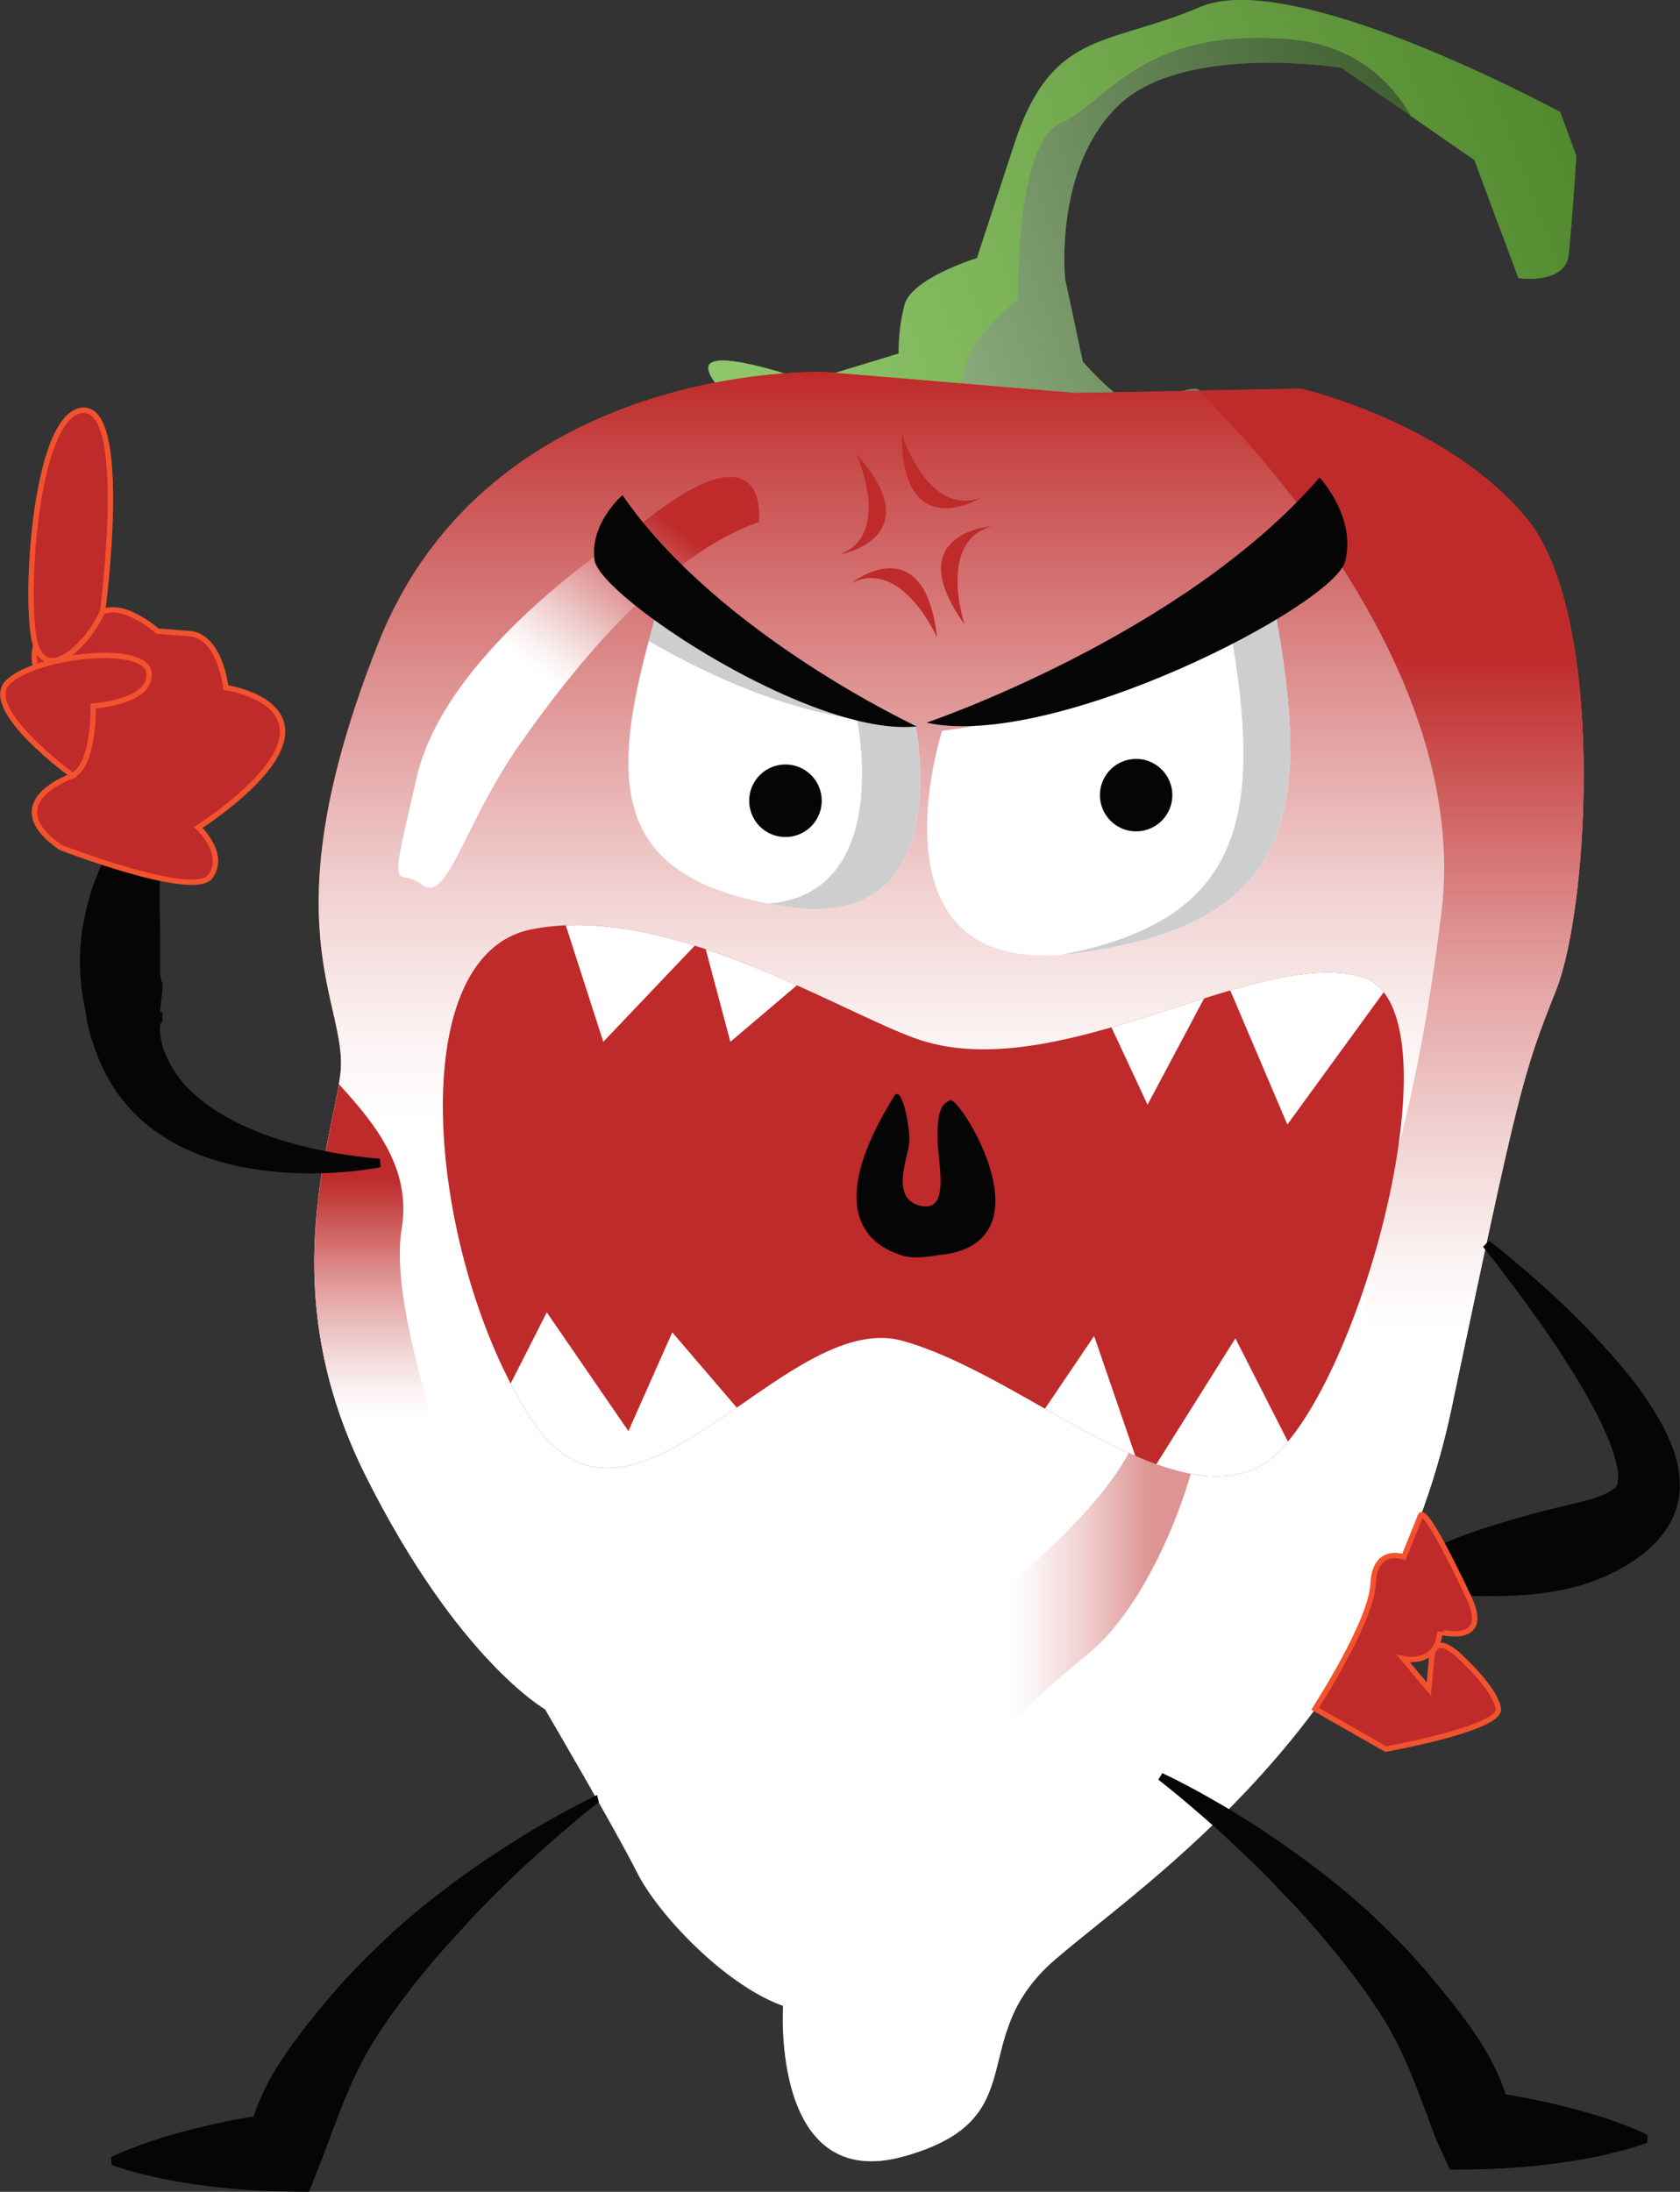 <svg xmlns="http://www.w3.org/2000/svg" xmlns:xlink="http://www.w3.org/1999/xlink" viewBox="0 0 310.97 405.6"><rect x="0" y="0" width="310.97" height="405.6" fill="#333333" stroke="none"/><defs><style>.cls-1{fill:none;}.cls-2{isolation:isolate;}.cls-3{fill:#4a8b2c;}.cls-11,.cls-4,.cls-5{opacity:0.5;}.cls-17,.cls-4,.cls-5,.cls-7,.cls-8,.cls-9{mix-blend-mode:multiply;}.cls-4{fill:url(#linear-gradient);}.cls-5{fill:#7ac943;}.cls-6{fill:#e04403;}.cls-7{fill:url(#linear-gradient-2);}.cls-8{fill:url(#linear-gradient-3);}.cls-9{fill:url(#linear-gradient-4);}.cls-10,.cls-11{mix-blend-mode:overlay;}.cls-10{fill:url(#linear-gradient-5);}.cls-11{fill:url(#linear-gradient-6);}.cls-12{fill:#fff;}.cls-13{fill:#cecece;}.cls-14{fill:#050505;}.cls-15,.cls-17,.cls-18{fill:#bf2a2a;}.cls-16{clip-path:url(#clip-path);}.cls-18{stroke:#f2522e;stroke-miterlimit:10;}</style><linearGradient id="linear-gradient" x1="-3883.68" y1="-2714.51" x2="-3883.68" y2="-2878.92" gradientTransform="matrix(-0.35, -0.94, -0.94, 0.35, -3765.71, -2615.96)" gradientUnits="userSpaceOnUse"><stop offset="0" stop-color="#fff"/><stop offset="1"/></linearGradient><linearGradient id="linear-gradient-2" x1="175.66" y1="399.89" x2="175.66" y2="68.82" gradientUnits="userSpaceOnUse"><stop offset="0.58" stop-color="#fff"/><stop offset="0.63" stop-color="#fbf2f2"/><stop offset="0.71" stop-color="#f1d1d1"/><stop offset="0.81" stop-color="#e19a9a"/><stop offset="0.94" stop-color="#ca5050"/><stop offset="1" stop-color="#bf2a2a"/></linearGradient><linearGradient id="linear-gradient-3" x1="79.54" y1="316.25" x2="79.54" y2="200.63" gradientUnits="userSpaceOnUse"><stop offset="0.47" stop-color="#fff"/><stop offset="0.51" stop-color="#fbf2f2"/><stop offset="0.58" stop-color="#f1d1d1"/><stop offset="0.68" stop-color="#e19a9a"/><stop offset="0.79" stop-color="#ca5050"/><stop offset="0.85" stop-color="#bf2a2a"/></linearGradient><linearGradient id="linear-gradient-4" x1="219.02" y1="399.89" x2="219.02" y2="71.93" xlink:href="#linear-gradient-3"/><linearGradient id="linear-gradient-5" x1="76.14" y1="235.78" x2="137.68" y2="161.12" gradientTransform="translate(-12.04 -69.5) rotate(-2.62)" xlink:href="#linear-gradient-3"/><linearGradient id="linear-gradient-6" x1="155.01" y1="307" x2="223.3" y2="307" xlink:href="#linear-gradient-3"/><clipPath id="clip-path"><path class="cls-1" d="M169,192c-15-5.61-46.16-25-70.72-20s-18.73,61.61,0,90.52,46.75-20.58,68.82-14.39S215,279.53,232.51,271.7s39.17-85.09,19.59-90.91S195.2,201.82,169,192Z"/></clipPath></defs><g class="cls-2"><g id="Layer_2" data-name="Layer 2"><g id="Layer_1-2" data-name="Layer 1"><path class="cls-3" d="M187.79,26.61l-6.93,21.15s-12.18,3.72-13.43,8.74a34.54,34.54,0,0,0-1.06,8.92l-16.76,5.11s-19.21-6.82-18.47-2.21,12.28,11,17.35,11.67,16.4,3.37,19.73,2.36,3.28,5,12.27,5.44,16.14-5.08,16.14-5.08,18.26,9.18,22.28,2.56,4.71-12.34,2.87-13.21-9.45,3.39-12.56,2.38-8.79-7.52-8.79-7.52l-3.26-15.25s-2.2-20.61,9.91-32.2,41.23-6.92,41.23-6.92l24.62,17.07,8.14,21.84s8.7,1.32,9.32-4.38,1.42-18.23,1.42-18.23l-3-8.11S239.54-6.09,222.21,1.28,194.73,5.45,187.79,26.61Z"/><path class="cls-4" d="M187.79,26.61l-6.93,21.15s-12.18,3.72-13.43,8.74a34.54,34.54,0,0,0-1.06,8.92l-16.76,5.11s-19.21-6.82-18.47-2.21,12.28,11,17.35,11.67,16.4,3.37,19.73,2.36,3.28,5,12.27,5.44,16.14-5.08,16.14-5.08,18.26,9.18,22.28,2.56,4.71-12.34,2.87-13.21-9.45,3.39-12.56,2.38-8.79-7.52-8.79-7.52l-3.26-15.25s-2.2-20.61,9.91-32.2,41.23-6.92,41.23-6.92l24.62,17.07,8.14,21.84s8.7,1.32,9.32-4.38,1.42-18.23,1.42-18.23l-3-8.11S239.54-6.09,222.21,1.28,194.73,5.45,187.79,26.61Z"/><path class="cls-5" d="M196.63,82.71s15.19-2.47,26-6.78a26.11,26.11,0,0,1-3.72,9.34C214.89,91.89,196.63,82.71,196.63,82.71Z"/><path class="cls-5" d="M222.21,1.28c17.33-7.37,66.58,19.46,66.58,19.46l3,8.11s-.81,12.52-1.42,18.23-9.32,4.38-9.32,4.38l-8.14-21.84-11.75-8.15c-3.89-6.83-10.8-13.33-23.06-14.25-27.05-2-33,11.67-41.68,15.53s-7.91,32.69-7.91,32.69-8.58,6.35-9.85,12.74c-.74,3.68-4.55,9.48-9.49,14.08a2.22,2.22,0,0,0-1,.09c-3.33,1-14.66-1.66-19.73-2.36s-16.61-7.06-17.35-11.67,18.47,2.21,18.47,2.21l16.76-5.11a34.54,34.54,0,0,1,1.06-8.92c1.25-5,13.43-8.74,13.43-8.74l6.93-21.15C194.73,5.45,204.88,8.65,222.21,1.28Z"/><path class="cls-6" d="M152.69,68.84S90.84,66.52,70,119.09s-5.41,66.49-7,79.64S50.63,238.93,67.64,273s33.25,43.3,33.25,43.3,13.14,22.42,17,30.15,16.23,20.87,27.06,24.74c0,0-2.32,34.79,22.42,27.83s10.82-21.64,27.83-36.33,61.08-43.3,73.45-102.06,13.15-61.85,19.33-77.32,9.28-69.58-5.41-87.36-41.75-24-41.75-24l-41.75.77Z"/><path class="cls-7" d="M152.69,68.84S90.84,66.52,70,119.09s-5.41,66.49-7,79.64S50.63,238.93,67.64,273s33.25,43.3,33.25,43.3,13.14,22.42,17,30.15,16.23,20.87,27.06,24.74c0,0-2.32,34.79,22.42,27.83s10.82-21.64,27.83-36.33,61.08-43.3,73.45-102.06,13.15-61.85,19.33-77.32,9.28-69.58-5.41-87.36-41.75-24-41.75-24l-41.75.77Z"/><path class="cls-8" d="M74.34,227.46c1.79-10.79-4.29-18.91-11.61-26.83-2.21,13.74-11.32,39.86,4.91,72.32,17,34,33.25,43.3,33.25,43.3S70.5,250.66,74.34,227.46Z"/><path class="cls-9" d="M282.58,95.9c-14.69-17.78-41.75-24-41.75-24l-19,.35c12.13,12,50.21,53.42,45,96.41-6.19,51-15.47,57.22-13.92,83.52s-26.29,54.12-49.49,72.68S180.8,369.44,145,371.14c0,0-2.32,34.79,22.42,27.83s10.82-21.64,27.83-36.33,61.08-43.3,73.45-102.06,13.15-61.85,19.33-77.32S297.27,113.68,282.58,95.9Z"/><path class="cls-10" d="M117.81,97.65s-34.89,21.62-40.6,45.92-3.77,16.48.92,20.14,7.58-10.93,18-25.86,27.08-35.29,44.33-41.24C140.48,96.61,142.88,77.11,117.81,97.65Z"/><path class="cls-11" d="M156.22,350.23c1.81-9.16,4.12-36.08,13.4-43.3s38.88-28.87,41.61-44.33,13-18.64,12-4.16-10.31,38.18-21.65,47.46-32,27.83-32,38.14S150,381.61,156.22,350.23Z"/><path class="cls-12" d="M174.39,135.23s-15.06,46.48,24.88,41.14,44-25.29,36.42-64.9C235.69,111.47,204.94,131.62,174.39,135.23Z"/><path class="cls-13" d="M235.69,111.47s-3,2-8,4.76c6.3,35.32,2.14,54.16-31.29,60.44.94-.08,1.89-.17,2.9-.3C239.2,171,243.26,151.08,235.69,111.47Z"/><path class="cls-14" d="M171.5,133.73s47.42-16.06,72.75-45.36c0,0,6.81,7.22,4.75,15.47S195,138.89,171.5,133.73Z"/><path class="cls-14" d="M217,147.14a6.7,6.7,0,1,1-6.7-6.7A6.7,6.7,0,0,1,217,147.14Z"/><path class="cls-12" d="M169.41,134s8.23,38.72-23.88,33.78-33.67-21.52-24-54.25C121.49,113.56,144.81,130.66,169.41,134Z"/><path class="cls-13" d="M169.41,134c-24.6-3.37-47.92-20.47-47.92-20.47-.51,1.74-1,3.42-1.43,5.07,9.05,5.27,23.57,12.43,38.56,14.49,0,0,6.86,32.26-16.38,34.12,1.06.2,2.16.39,3.29.57C177.64,172.75,169.41,134,169.41,134Z"/><path class="cls-14" d="M169.71,134.42s-36.69-17-54.49-42.79c0,0-6.1,5.2-5.17,12S150.35,136.51,169.71,134.42Z"/><path class="cls-14" d="M152.1,148.17a6.71,6.71,0,1,1-6.7-6.7A6.7,6.7,0,0,1,152.1,148.17Z"/><path class="cls-15" d="M169,192c-15-5.61-46.16-25-70.72-20s-18.73,61.61,0,90.52,46.75-20.58,68.82-14.39S215,279.53,232.51,271.7s39.17-85.09,19.59-90.91S195.2,201.82,169,192Z"/><g class="cls-16"><polygon class="cls-12" points="102.48 164.27 111.67 192.79 130.05 173.47 135.19 192.79 154.02 176.8 200.57 179.04 212.41 204.43 225.92 179.04 238.29 208.1 261.18 176.66 220.9 167.91 102.48 164.27"/><polygon class="cls-12" points="87.65 269.56 101.21 242.85 116.32 264.83 124.44 246.55 140.51 265.31 186.84 270.42 202.52 247.22 211.87 274.41 228.67 247.66 246.32 282.32 205.17 284.62 87.65 269.56"/></g><path class="cls-14" d="M165.5,202.86c1.46-2.35,3,5.95,2.82,8.55s-3.69,10.43,2.06,11.73,3.12-8.25,3.14-12.81.67-6.09,2.4-6.74,19.23,26.83-2.4,28.69c0,0-4.33.89-6.72,0S150.3,227.32,165.5,202.86Z"/><path class="cls-17" d="M158.48,84s6.82,14.64-2.93,18.58C155.55,102.6,172.44,99.48,158.48,84Z"/><path class="cls-17" d="M173.46,118s-6.46-14.8-15.87-10.11C157.59,107.86,171.12,97.27,173.46,118Z"/><path class="cls-17" d="M166.93,80.27s4.74,15.45,14.61,11.85C181.54,92.12,166.9,101.1,166.93,80.27Z"/><path class="cls-17" d="M178.53,115.53s-5.11-15.33,5-18.14C183.55,97.39,166.41,98.58,178.53,115.53Z"/><path class="cls-14" d="M70.45,216l-1.17.21c-.76.13-1.87.28-3.3.45s-3.18.31-5.19.39-4.3.13-6.8,0a66.7,66.7,0,0,1-8.13-.91,48.23,48.23,0,0,1-9.08-2.5,35.22,35.22,0,0,1-9.24-5.23,29.78,29.78,0,0,1-7.5-8.85l-.72-1.32c-.24-.43-.41-.9-.62-1.35a29.36,29.36,0,0,1-1.12-2.75l-.48-1.4-.24-.71-.18-.7-.36-1.42-.17-.71-.09-.36,0-.09v0c0,.14,0-.24,0-.21l0-.15c-.3-1.56-.61-3.11-.86-4.65l-.09-.58-.07-.63c0-.43-.06-.86-.1-1.28-.07-.86-.1-1.7-.14-2.55,0-.42,0-.84,0-1.25s0-.82.05-1.22c0-.81.11-1.61.18-2.4q0-.58.12-1.17c0-.39.12-.78.18-1.17.14-.78.28-1.54.43-2.28.08-.38.15-.75.23-1.12l.3-1.1c.19-.72.41-1.43.61-2.12a20.54,20.54,0,0,1,.72-2c.25-.66.51-1.3.77-1.93.55-1.25,1.18-2.42,1.77-3.51.32-.54.66-1.06,1-1.56.16-.25.31-.5.47-.74s.35-.46.52-.69c.35-.45.67-.88,1-1.29s.7-.78,1-1.14A21.85,21.85,0,0,1,26,150c.3-.26.62-.5.92-.72s.57-.41.83-.58a12.43,12.43,0,0,1,1.42-.8,8.6,8.6,0,0,1,.94-.42l.35-.13.93,1.11a2,2,0,0,1-.07.28c0,.09-.06.2-.11.34s-.08.31-.13.5c-.1.36-.2.84-.32,1.35s-.24,1.14-.35,1.82c-.05.34-.1.69-.17,1.05s-.08.77-.14,1.16c-.12.78-.17,1.65-.27,2.55s-.11,1.88-.18,2.86-.07,2.05-.1,3.15c0,2.2,0,4.54.06,7,0,.62,0,1.26.05,1.89,0,.32,0,.64,0,1s0,.65,0,1c0,.66,0,1.33,0,2,0,.34,0,.67,0,1s0,.66,0,1c0,.67,0,1.34,0,2,0,.33.22.67.19,1,0,.17.21.33.21.52v.58c0,1.56-.34,3.13-.4,4.73l.2.14c0,.06.2-.29.2-.13v1.73l-.34.47-.12.46v.93a10.11,10.11,0,0,0,.28,1.83,7.26,7.26,0,0,0,.2.9l.3.86a20,20,0,0,0,3.92,6.4,28.32,28.32,0,0,0,6.16,5,44.82,44.82,0,0,0,7.17,3.58,61.45,61.45,0,0,0,7.08,2.33c2.26.6,4.38,1.07,6.27,1.43s3.57.61,5,.79,2.48.3,3.22.37l1.14.1Z"/><path class="cls-18" d="M11.22,156.82s24.65,9.56,27.71,5.38-2.23-9.09-2.23-9.09,14.17-8.9,15.5-16.55-10.4-9.32-10.4-9.32-1-9.6-6.82-10l-5.83-.45s-5-4.47-9-3.89-5.07,2.56-5.07,2.56-8.73-.3-8.73,5.88,7.07,22.22,7.07,22.22S-.85,148.44,11.22,156.82Z"/><path class="cls-18" d="M13.45,143.51s-17-12.29-12-17.25,25.43-7.3,26.12-1.8-10.31,6.18-10.31,6.18S17.53,141.38,13.45,143.51Z"/><path class="cls-18" d="M19,113.08s5.09-38.25-3.85-37.15-10.82,37-8.5,43.63S16.31,119.23,19,113.08Z"/><path class="cls-14" d="M110.85,333.48c-2.93,2.28-5.76,4.69-8.56,7.11-1.39,1.22-2.77,2.45-4.12,3.71s-2.71,2.5-4,3.77l-2,1.92-1.94,1.95c-1.28,1.32-2.56,2.62-3.8,4s-2.47,2.69-3.68,4.05l-1.79,2-1.75,2.08c-.58.69-1.14,1.4-1.71,2.1s-1.13,1.39-1.67,2.11l-1.63,2.14-1.58,2.16c-.53.71-1,1.46-1.51,2.18s-1,1.46-1.46,2.21-.94,1.49-1.38,2.25-.84,1.55-1.25,2.31-.78,1.56-1.16,2.34L65.29,385l-.51,1.19c-.33.79-.69,1.56-1,2.36s-.61,1.57-.93,2.35-.58,1.56-.88,2.33c-.16.39-.33.77-.46,1.15s-.28.77-.42,1.16c-.61,1.53-1.11,3.05-1.72,4.57L57.2,405.6l-4.5-.06c-2.67,0-5.34-.18-8-.37-1.34-.1-2.68-.23-4-.37s-2.68-.3-4-.5c-.67-.09-1.34-.17-2-.29l-2-.33-2-.38-2-.42c-1.35-.3-2.7-.62-4.05-1-.67-.18-1.35-.38-2-.59s-1.35-.42-2-.69l-.08-1.44c.65-.33,1.3-.59,2-.9s1.31-.54,2-.79c1.3-.51,2.61-1,3.92-1.41l2-.63,2-.59,2-.54c.65-.19,1.31-.34,2-.51,1.31-.33,2.63-.63,3.94-.92s2.64-.54,4-.78c2.64-.48,5.28-.89,7.92-1.21l-6.68,5.39c.23-1,.51-2,.78-3.06s.65-2,1-3c.18-.49.36-1,.56-1.46s.43-.94.64-1.41c.46-.92.89-1.87,1.4-2.75s1-1.77,1.57-2.64,1.13-1.69,1.7-2.53c.28-.42.57-.83.86-1.24l.91-1.2c.62-.8,1.19-1.62,1.83-2.39s1.26-1.54,1.86-2.32l1.89-2.27c.62-.76,1.27-1.5,1.92-2.23s1.28-1.48,2-2.18l2-2.12c.68-.7,1.37-1.38,2.06-2.06s1.39-1.35,2.09-2,1.39-1.33,2.12-2l2.16-1.91,2.19-1.85c.73-.62,1.49-1.2,2.23-1.8s1.5-1.19,2.26-1.77c1.5-1.17,3-2.29,4.59-3.4l2.33-1.63,2.35-1.6c1.58-1,3.16-2.08,4.76-3.08s3.23-2,4.86-2.91,3.27-1.88,4.94-2.75,3.33-1.75,5-2.55Z"/><path class="cls-14" d="M215.14,328.12c1.73.8,3.39,1.66,5.06,2.54s3.3,1.81,4.94,2.75,3.25,1.92,4.86,2.91,3.18,2,4.76,3.09l2.35,1.6,2.33,1.63c1.55,1.11,3.08,2.23,4.59,3.4.76.58,1.51,1.16,2.25,1.76s1.51,1.18,2.23,1.81l2.2,1.85,2.16,1.91c.73.63,1.42,1.3,2.12,2s1.41,1.31,2.09,2,1.38,1.36,2.05,2.05l2,2.13c.67.7,1.3,1.45,1.95,2.18s1.29,1.47,1.91,2.23l1.89,2.27c.61.78,1.25,1.54,1.87,2.32s1.21,1.59,1.82,2.38l.91,1.2c.3.41.58.83.87,1.25.56.84,1.16,1.66,1.7,2.52s1.06,1.75,1.56,2.64.94,1.84,1.4,2.76c.22.47.44.93.64,1.41s.38,1,.57,1.46a30.28,30.28,0,0,1,1,3c.27,1,.55,2,.79,3l-6.69-5.38c2.65.31,5.29.73,7.93,1.21,1.32.24,2.63.5,3.95.78s2.63.58,3.95.92c.65.17,1.31.32,2,.51l2,.54,2,.58,2,.63c1.31.44,2.61.9,3.92,1.41.65.26,1.3.52,1.95.8s1.3.57,1.95.9l-.07,1.44c-.68.26-1.36.46-2,.69s-1.35.4-2,.59c-1.35.37-2.7.69-4,1l-2,.42-2,.37-2,.33c-.67.12-1.35.2-2,.3-1.34.2-2.68.36-4,.5s-2.67.26-4,.36c-2.67.2-5.34.34-8,.37l-4.51.06L265.86,396c-.6-1.52-1.1-3-1.71-4.58-.14-.38-.29-.76-.42-1.15s-.31-.77-.46-1.15c-.3-.77-.57-1.56-.88-2.34s-.63-1.56-.93-2.35-.66-1.57-1-2.36l-.51-1.18-.56-1.17c-.37-.78-.72-1.58-1.15-2.34s-.82-1.55-1.25-2.31-.91-1.5-1.38-2.25-1-1.48-1.46-2.21-1-1.48-1.52-2.19l-1.57-2.16-1.63-2.13c-.54-.72-1.11-1.42-1.68-2.12s-1.12-1.4-1.71-2.09l-1.74-2.08-1.79-2.05c-1.21-1.35-2.42-2.72-3.68-4s-2.52-2.64-3.8-4l-1.94-1.95-2-1.92c-1.33-1.28-2.68-2.53-4-3.78s-2.73-2.49-4.13-3.7c-2.79-2.43-5.63-4.84-8.55-7.11Z"/><path class="cls-14" d="M275.62,229.61s1.4,1,3.76,3c1.18,1,2.6,2.16,4.2,3.56s3.4,3,5.31,4.82,3.94,3.81,6,6,4.25,4.6,6.39,7.23a64,64,0,0,1,6.06,8.84,33.34,33.34,0,0,1,2.48,5.48,19,19,0,0,1,1.09,7.14,14.25,14.25,0,0,1-.3,2.18l-.14.57-.08.28,0,.14c0,.12.08-.17-.1.29v0l-.2.65c-.17.41-.35.83-.54,1.23s-.34.65-.52,1-.37.61-.56.91-.4.57-.6.85a19.76,19.76,0,0,1-2.66,2.85,26,26,0,0,1-2.77,2.15,36.37,36.37,0,0,1-10.74,4.83,51.62,51.62,0,0,1-9.77,1.54c-3.06.22-5.9.25-8.49.2-5.18-.1-9.37-.47-12.17-.46a14.73,14.73,0,0,0-3.12.25,4.77,4.77,0,0,0-.74.25l-.26.12-1.27-.69.09-.41a4.87,4.87,0,0,1,.46-1.14,8.23,8.23,0,0,1,1.12-1.55,14.93,14.93,0,0,1,1.81-1.66c2.82-2.24,7.12-4.32,12.13-6.15,2.51-.91,5.2-1.76,8-2.58s5.65-1.59,8.47-2.28c1.41-.34,2.81-.67,4.15-1a36.83,36.83,0,0,0,3.75-1.08,11.29,11.29,0,0,0,2.61-1.28l.2-.15.19-.14a.67.67,0,0,1,.15-.14.16.16,0,0,0,0,.08c.08-.14.19-.37.29-.56v0c-.16.44,0,.12-.08.21h0l0,0,0-.05a2.1,2.1,0,0,0,.16-.36,7.25,7.25,0,0,0-.06-3.07,25,25,0,0,0-1.17-4.08,63.08,63.08,0,0,0-4-8.36c-1.48-2.73-3.1-5.32-4.67-7.77s-3.15-4.74-4.64-6.83-2.86-4-4.12-5.68l-3.28-4.34c-1.85-2.39-2.93-3.74-2.93-3.74Z"/><path class="cls-18" d="M271.68,295.18s-7.89-16.94-8.76-14.68-3.07,7.62-3.07,7.62-5.38-2-5.69,5-10.74,23.09-10.74,23.09l13.09,7.46s21.36-3.82,20.84-7.46-6.7-9.25-6.7-9.25-5.15-5.6-5.67,0l-.51,5.6-4.68-5.6s6.22,1.41,6.74-5C266.53,302,276.44,304.68,271.68,295.18Z"/></g></g></g></svg>